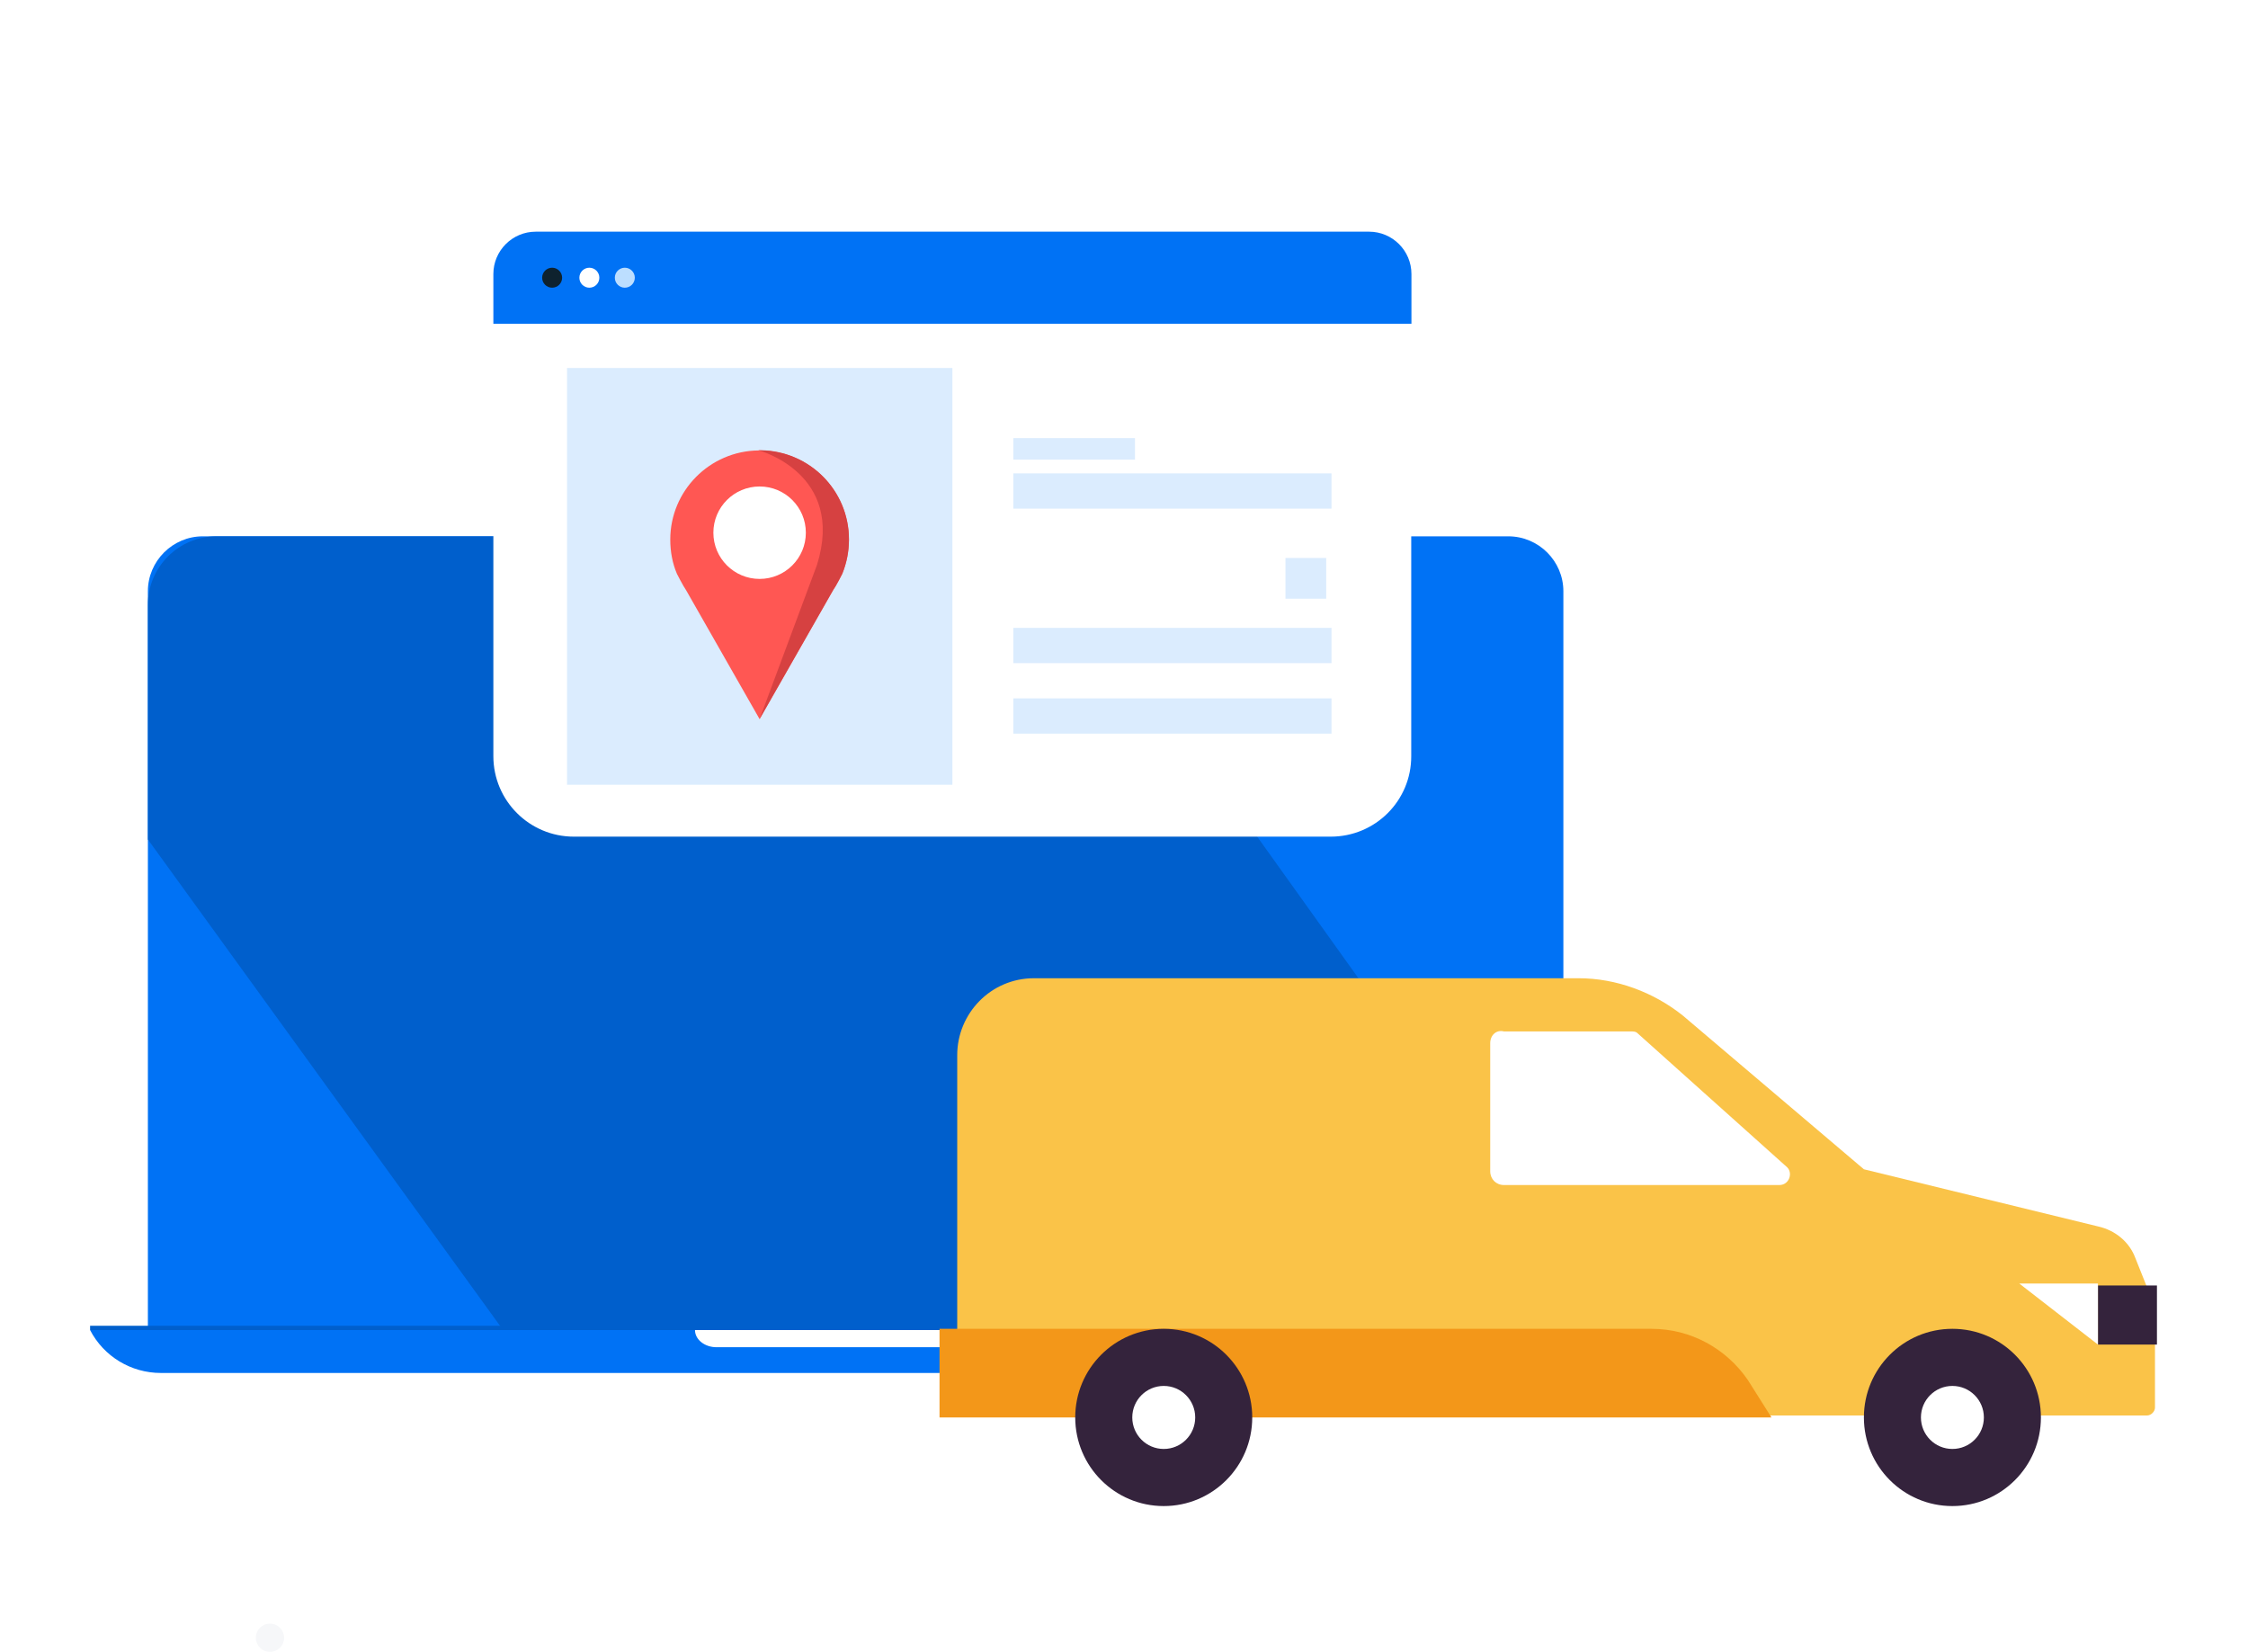 <svg fill="none" height="385" viewBox="0 0 524 385" width="524" xmlns="http://www.w3.org/2000/svg" xmlns:xlink="http://www.w3.org/1999/xlink"><clipPath id="a"><rect height="184.61" rx="16" width="330.296" x="34.471" y="125"/></clipPath><path d="m0 0h524v385h-524z" fill="#fff"/><g fill="#b9ddff"><path d="m166.563 178.513c-.585.116-1.17.233-1.754.35.584-.117 1.169-.234 1.754-.35z"/><path d="m192.982 170.738c-4.676 1.754-9.703 3.449-14.964 4.91 5.319-1.461 10.288-3.156 14.964-4.91z"/><path d="m178.021 175.647c-1.638.468-3.332.877-5.028 1.345 1.696-.41 3.39-.877 5.028-1.345z"/><path d="m192.985 170.738c24.551-9.236 39.866-20.81 39.866-20.81s-15.315 11.574-39.866 20.81z"/></g><path d="m364.417 137.813c0-7.053-5.777-12.813-12.851-12.813h-304.281c-7.036 0-12.814 5.76-12.814 12.813v173.955h329.946z" fill="#0072f5"/><path d="m102.563 250.546c0-.444.371-.812.815-.812.445 0 .815.368.815.812 0 .443-.37.813-.815.813-.444 0-.815-.37-.815-.813z" fill="#f6f7f9"/><path d="m271.711 286.86c0 .407-.334.74-.741.74s-.741-.333-.741-.74c0-.405.334-.738.741-.738s.741.333.741.738z" fill="#f6f7f9"/><path d="m275.007 290.738h-8.147c-.26 0-.482-.222-.482-.48 0-.259.222-.481.482-.481h8.147c.259 0 .481.222.481.481 0 .258-.222.48-.481.48z" fill="#f6f7f9"/><g clip-path="url(#a)"><path d="m-16.686 125 134.685 186h258l-133.008-186z" fill="#005fcc"/></g><path d="m66.134 382.465c.416-1.767-.683-3.536-2.454-3.952-1.773-.415-3.546.681-3.964 2.448-.416 1.766.683 3.535 2.454 3.951 1.773.416 3.546-.68 3.964-2.447z" fill="#f6f7f9"/><path d="m360.509 320h-323.018c-6.911 0-13.298-3.822-16.491-10h356c-3.194 6.126-9.581 10-16.491 10z" fill="#0072f5"/><path d="m239.975 314h-72.95c-2.803 0-5.025-1.811-5.025-4h83c0 2.232-2.222 4-5.025 4z" fill="#fff"/><path d="m310.185 195h-176.415c-10.367 0-18.77-8.399-18.77-18.76v-103.48c0-10.362 8.403-18.76 18.77-18.76h176.415c10.366 0 18.769 8.399 18.769 18.76v103.434c.046 10.407-8.357 18.806-18.769 18.806z" fill="#fff"/><path d="m124.864 54h194.272c5.434 0 9.864 4.428 9.864 9.86v11.594h-214v-11.594c0-5.432 4.43-9.86 9.864-9.86z" fill="#0072f5"/><path d="m222 85.769h-89.829v97.135h89.829z" fill="#dbecfe"/><path d="m310.368 110.327h-74.165v8.216h74.165z" fill="#dbecfe"/><path d="m310.368 125.938h-74.165v8.216h74.165z" fill="#fff"/><path d="m310.368 162.774h-74.165v8.216h74.165z" fill="#dbecfe"/><path d="m310.368 146.342h-74.165v8.216h74.165z" fill="#dbecfe"/><path d="m264.563 102.111h-28.36v5.021h28.36z" fill="#dbecfe"/><path d="m309.134 130.046h-9.499v9.494h9.499z" fill="#dbecfe"/><path d="m128.7 67.055c1.286 0 2.329-1.042 2.329-2.328 0-1.286-1.043-2.328-2.329-2.328s-2.329 1.042-2.329 2.328c0 1.286 1.043 2.328 2.329 2.328z" fill="#0e222e"/><path d="m137.377 67.055c1.286 0 2.329-1.042 2.329-2.328 0-1.286-1.043-2.328-2.329-2.328s-2.329 1.042-2.329 2.328c0 1.286 1.043 2.328 2.329 2.328z" fill="#fff"/><path d="m145.643 67.055c1.286 0 2.329-1.042 2.329-2.328 0-1.286-1.043-2.328-2.329-2.328s-2.329 1.042-2.329 2.328c0 1.286 1.043 2.328 2.329 2.328z" fill="#bcdeff"/><path d="m177.337 104.986c-.092 0-.183 0-.274 0-.092 0-.183 0-.274 0-11.372.137-20.551 9.403-20.551 20.769 0 2.83.502 5.523 1.553 7.988 0 0 1.415 2.785 2.146 3.834l17.126 30.035 17.125-30.035c.731-1.004 2.146-3.834 2.146-3.834 1.005-2.465 1.553-5.158 1.553-7.988 0-11.411-9.179-20.632-20.55-20.769z" fill="#ff5753"/><path d="m177.062 134.93c5.953 0 10.778-4.823 10.778-10.772 0-5.95-4.825-10.773-10.778-10.773-5.952 0-10.777 4.823-10.777 10.773 0 5.949 4.825 10.772 10.777 10.772z" fill="#fff"/><path d="m177.062 167.567 17.126-30.035c.731-1.004 2.146-3.834 2.146-3.834 1.005-2.465 1.553-5.158 1.553-7.988 0-11.412-9.179-20.632-20.551-20.769-.091 0-.456 0-.548 0 0 0 20.323 5.34 13.655 26.702z" fill="#d64141"/><path d="m21 309h352v1h-352z" fill="#005fcc"/><path d="m223.125 330.367v-84.464c0-9.64 7.793-17.903 17.879-17.903h126.988c8.711 0 17.421 3.213 24.298 8.722l42.177 35.805 54.554 13.312c4.126.919 7.335 3.673 8.711 7.345l3.667 9.181c.917 1.836.917 3.213.917 5.049v20.657c0 .918-.917 1.836-1.834 1.836h-277.357z" fill="#fac348"/><path d="m412.921 330.367h-193.921v-20.657h165.956c9.169 0 17.421 4.59 22.464 11.935z" fill="#f39719"/><path d="m347.363 243.149v29.838c0 1.836 1.375 3.213 3.209 3.213h64.182c2.292 0 3.209-2.754 1.834-4.131l-34.842-31.215c-.458-.459-.917-.459-1.834-.459h-29.34c-1.834-.459-3.209.918-3.209 2.754z" fill="#fff"/><path d="m455.098 351.023c11.394 0 20.63-9.248 20.63-20.656 0-11.409-9.236-20.657-20.63-20.657-11.393 0-20.629 9.248-20.629 20.657 0 11.408 9.236 20.656 20.629 20.656z" fill="#34233c"/><path d="m455.097 337.711c4.051 0 7.335-3.288 7.335-7.344 0-4.057-3.284-7.345-7.335-7.345s-7.335 3.288-7.335 7.345c0 4.056 3.284 7.344 7.335 7.344z" fill="#fff"/><path d="m502.775 299.611h-13.753v13.771h13.753z" fill="#34233c"/><path d="m470.684 299.152h18.338v14.23z" fill="#fff"/><path d="m271.262 351.023c11.394 0 20.63-9.248 20.63-20.656 0-11.409-9.236-20.657-20.63-20.657s-20.63 9.248-20.63 20.657c0 11.408 9.236 20.656 20.63 20.656z" fill="#34233c"/><path d="m271.264 337.711c4.051 0 7.335-3.288 7.335-7.344 0-4.057-3.284-7.345-7.335-7.345s-7.335 3.288-7.335 7.345c0 4.056 3.284 7.344 7.335 7.344z" fill="#fff"/></svg>
